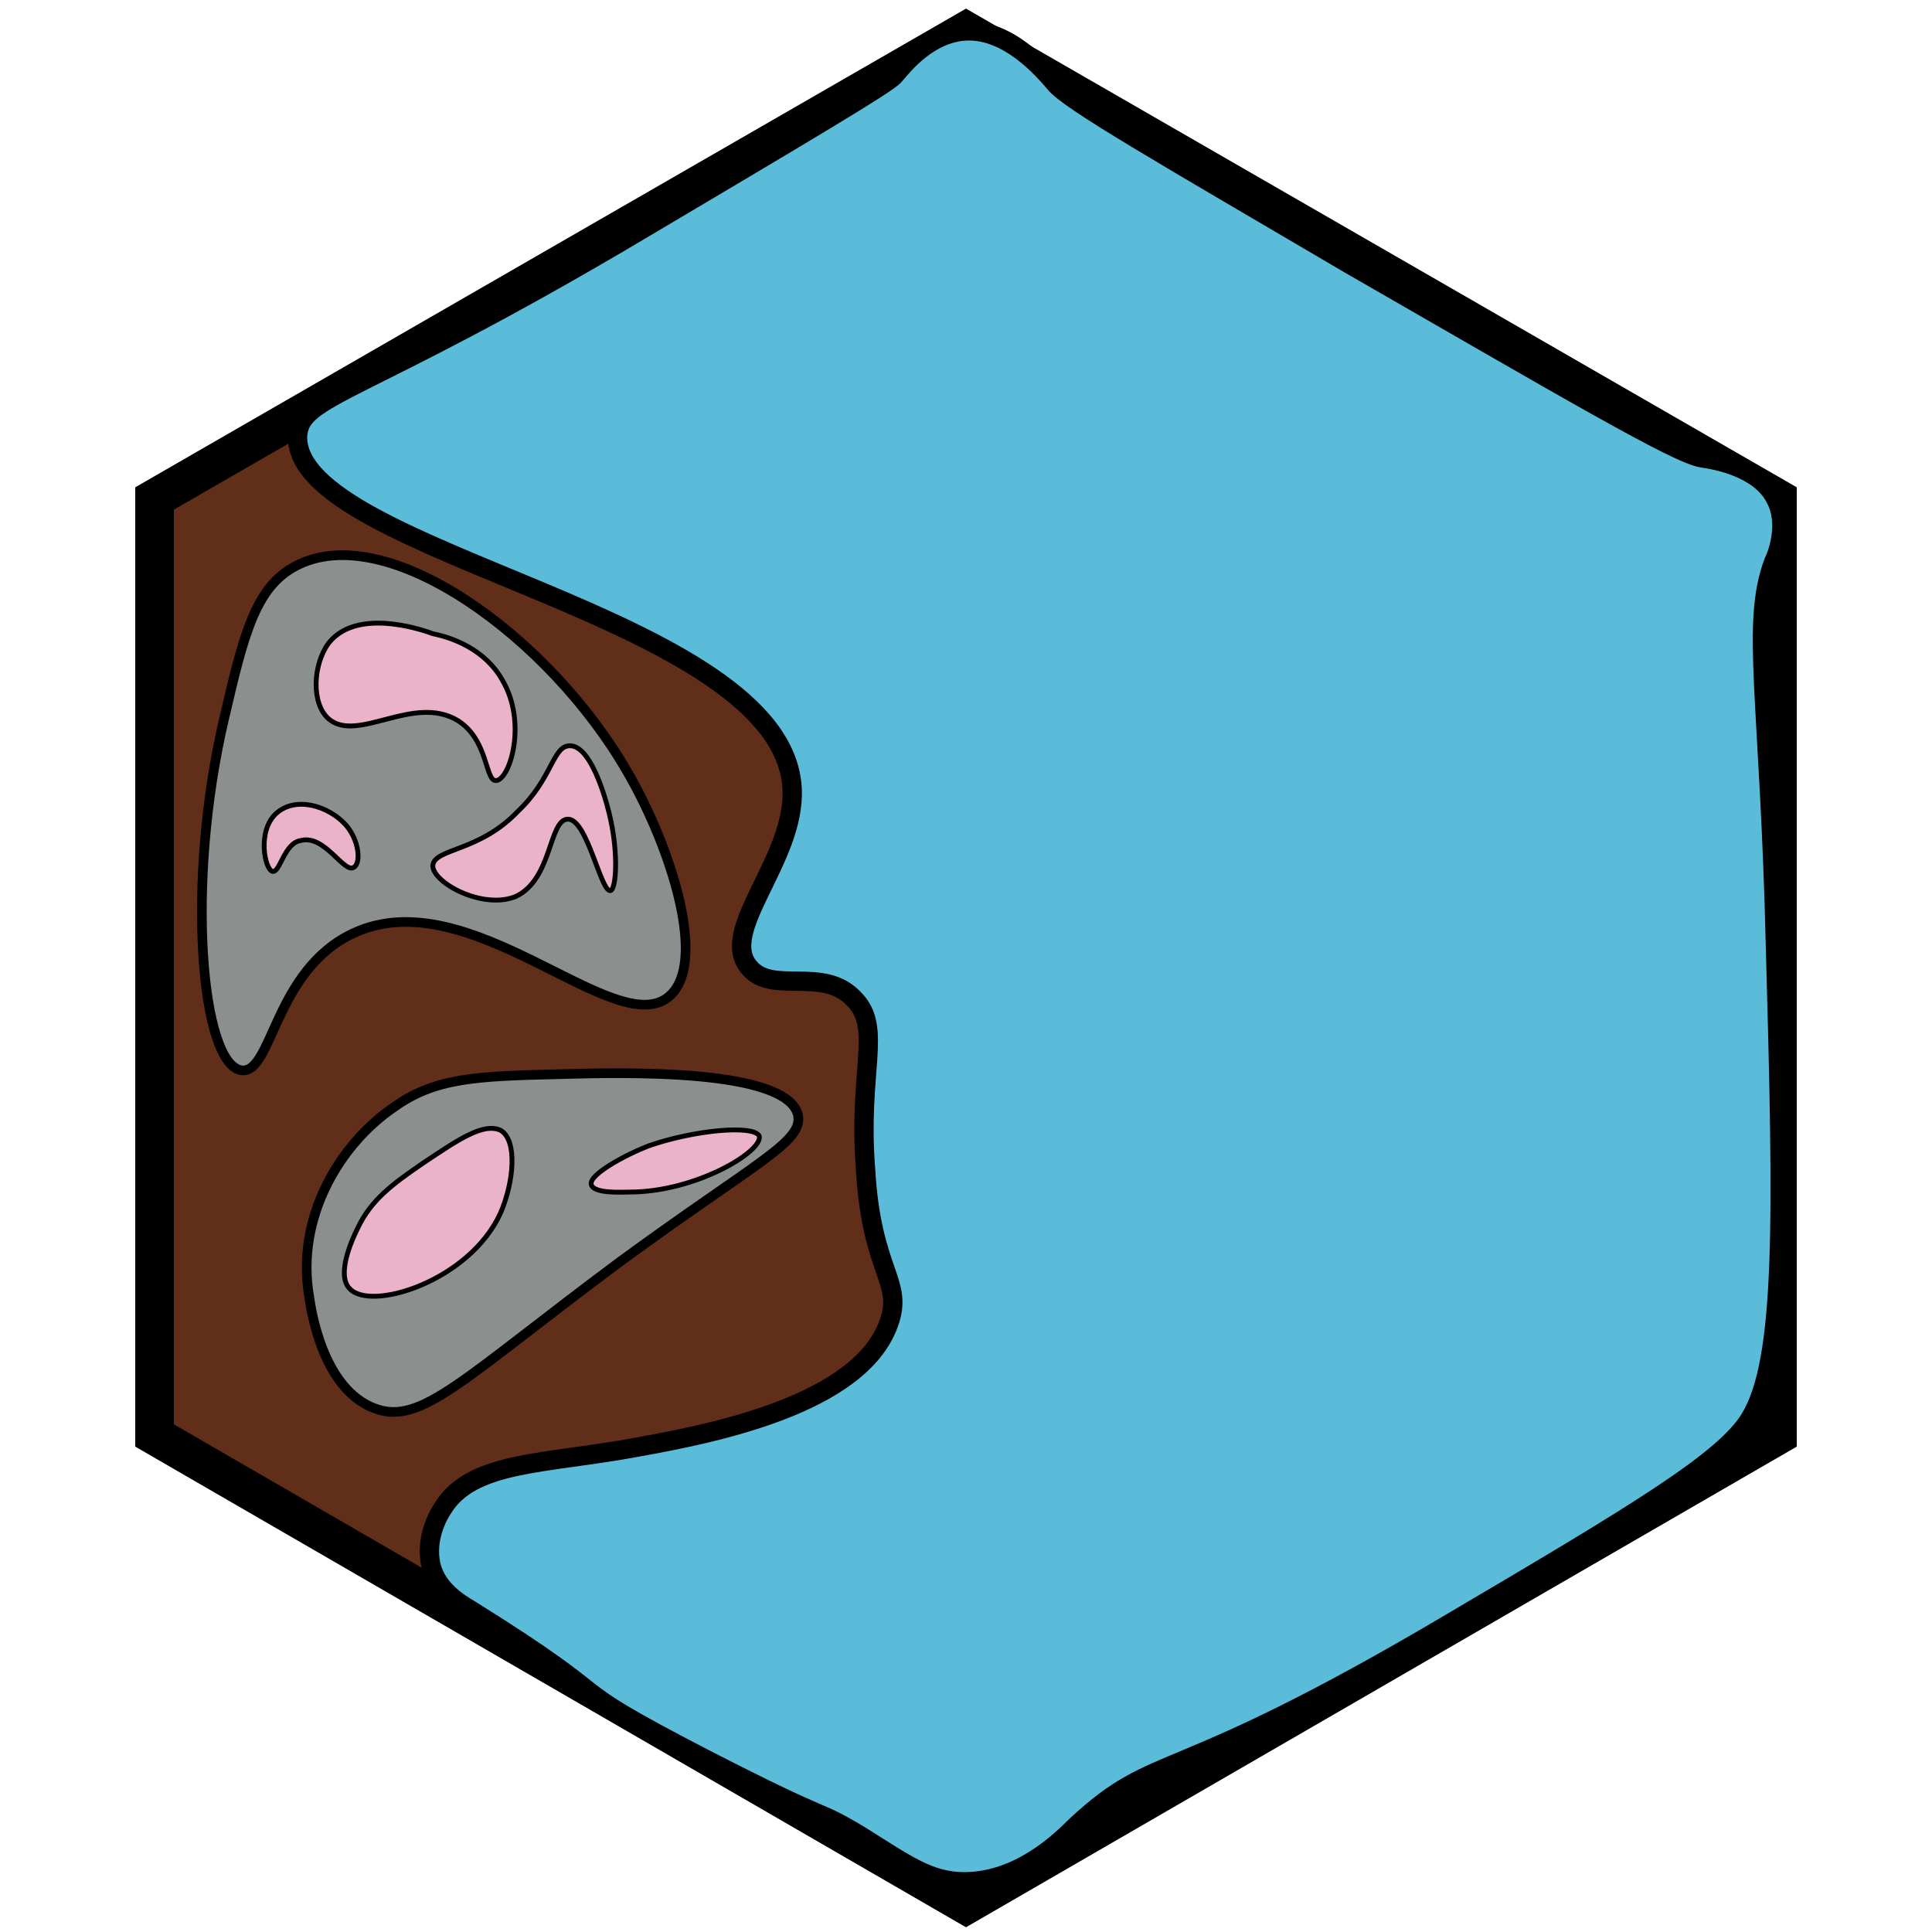<?xml version="1.0" encoding="utf-8"?><!-- Generator: Adobe Illustrator 26.0.3, SVG Export Plug-In . SVG Version: 6.00 Build 0)  --><svg version="1.1" id="Ebene_1" xmlns="http://www.w3.org/2000/svg" xmlns:xlink="http://www.w3.org/1999/xlink" x="0px" y="0px"	 viewBox="0 0 100 100" style="enable-background:new 0 0 100 100;" xml:space="preserve"><style type="text/css">	.st0{fill:#612F19;stroke:#000000;stroke-width:2;stroke-miterlimit:10;}	.st1{fill:#8B8F8E;stroke:#000000;stroke-width:0.5;stroke-miterlimit:10;}	.st2{fill:#EBB3C9;stroke:#000000;stroke-width:0.25;stroke-miterlimit:10;}	.st3{fill:#5abcd8;stroke:#000000;stroke-miterlimit:10;}</style><g id="Ebene_2_00000093860788734264317370000010671531211922489223_"></g><g id="Ebene_1_00000017510764199299988230000010460311392665681541_">	<polygon class="st0" points="8,25.8 50,1.6 92,25.8 92,74.3 50,98.6 8,74.3 	"/></g><path class="st1" d="M15.3,29.3c-2.1,1.1-2.7,3.6-3.7,7.9c-2,8.5-1.2,17.9,0.9,18.2c1.6,0.2,1.7-5.2,5.8-7.1	c6-2.8,13.5,5.6,16.3,3.3c2.1-1.7,0.1-7.8-2.1-11.6C28.5,33,20,26.8,15.3,29.3z"/><path class="st1" d="M20.4,57.3c-2.8,1.9-5.1,5.7-4.4,9.8c0.1,0.7,0.7,4.8,3.4,5.8c2.4,0.9,4.5-1.5,12.7-7.6	c7.1-5.2,9.5-6.2,9.2-7.6c-0.6-2.4-9-2.2-12.4-2.1C24.6,55.7,22.5,55.8,20.4,57.3z"/><path class="st2" d="M14.1,45.1c-0.4-0.1-0.8-2.1,0.2-3s2.7-0.4,3.6,0.6c0.7,0.8,0.8,2,0.4,2.2c-0.5,0.3-1.5-1.7-2.7-1.4	C14.7,43.6,14.5,45.2,14.1,45.1z"/><path class="st2" d="M17,33.3c-0.8,1.1-0.9,3.1,0,3.9c1.5,1.3,4.4-1.3,6.7,0.1c1.6,1,1.4,3.2,2,3.1c0.7-0.1,1.6-3,0.3-5.2	c-0.9-1.6-2.6-2.2-3.6-2.4C21.6,32.5,18.4,31.5,17,33.3z"/><path class="st2" d="M22.4,44.8c0,0.9,2.6,2.3,4.3,1.6c1.9-0.9,1.7-4,2.7-4s1.7,3.8,2.2,3.7c0.3-0.1,0.4-1.9,0-3.7	c-0.1-0.5-0.9-3.8-2.1-3.8c-0.9,0-0.9,1.7-2.7,3.4C24.8,44.1,22.5,43.9,22.4,44.8z"/><path class="st2" d="M21.9,60.2c-1.6,1.1-2.7,1.9-3.4,3.4c-0.3,0.6-1.1,2.4-0.4,3.1c1.1,1.2,6.2-0.4,7.8-3.9c0.7-1.6,0.9-3.8,0-4.3	C25,58.1,23.7,59,21.9,60.2z"/><path class="st2" d="M33.6,59.3c-1.3,0.5-3.1,1.5-3,2s1.6,0.4,2,0.4c3.4,0,6.9-2.1,6.7-2.9C39,58.2,35.9,58.5,33.6,59.3z"/><path class="st3" d="M15.4,22.6c-0.1,6.1,25.1,9.2,25.6,18.2c0.2,3.7-3.9,7.4-2.2,9.3c1.2,1.4,3.8-0.1,5.4,1.6	c1.5,1.5,0.2,3.7,0.6,8.8c0.3,5.4,2,5.8,1.2,8c-1.5,4.2-9.1,5.7-13,6.4c-4.8,0.9-8.6,0.7-10.1,3.2c-0.2,0.3-0.9,1.5-0.6,2.9	c0.3,1.3,1.5,2,2,2.3c8.5,5.3,4,3.5,12.1,7.7c7,3.6,5.6,2.5,8.1,4c2.4,1.5,3.6,2.4,5.4,2.4c2.8,0,4.9-2,5.8-2.9	c4.3-4,4.7-1.8,19.4-10.5c9.5-5.6,14.2-8.4,15.5-10.6c1.8-3,1.7-10.1,1.3-24.3c-0.3-12.9-1.3-16.8-0.1-20c0.2-0.4,0.8-2,0.1-3.3	c-0.8-1.6-3.1-2-3.8-2.1c-1.3-0.2-6.9-3.5-18.2-10C60.2,8,55.3,5.2,54.6,4.3C54,3.6,52.2,1.5,50,1.6c-1.9,0.1-3.2,1.7-3.7,2.3	C46,4.3,41.6,6.9,33,12C18.5,20.6,15.5,20.4,15.4,22.6z"/></svg>